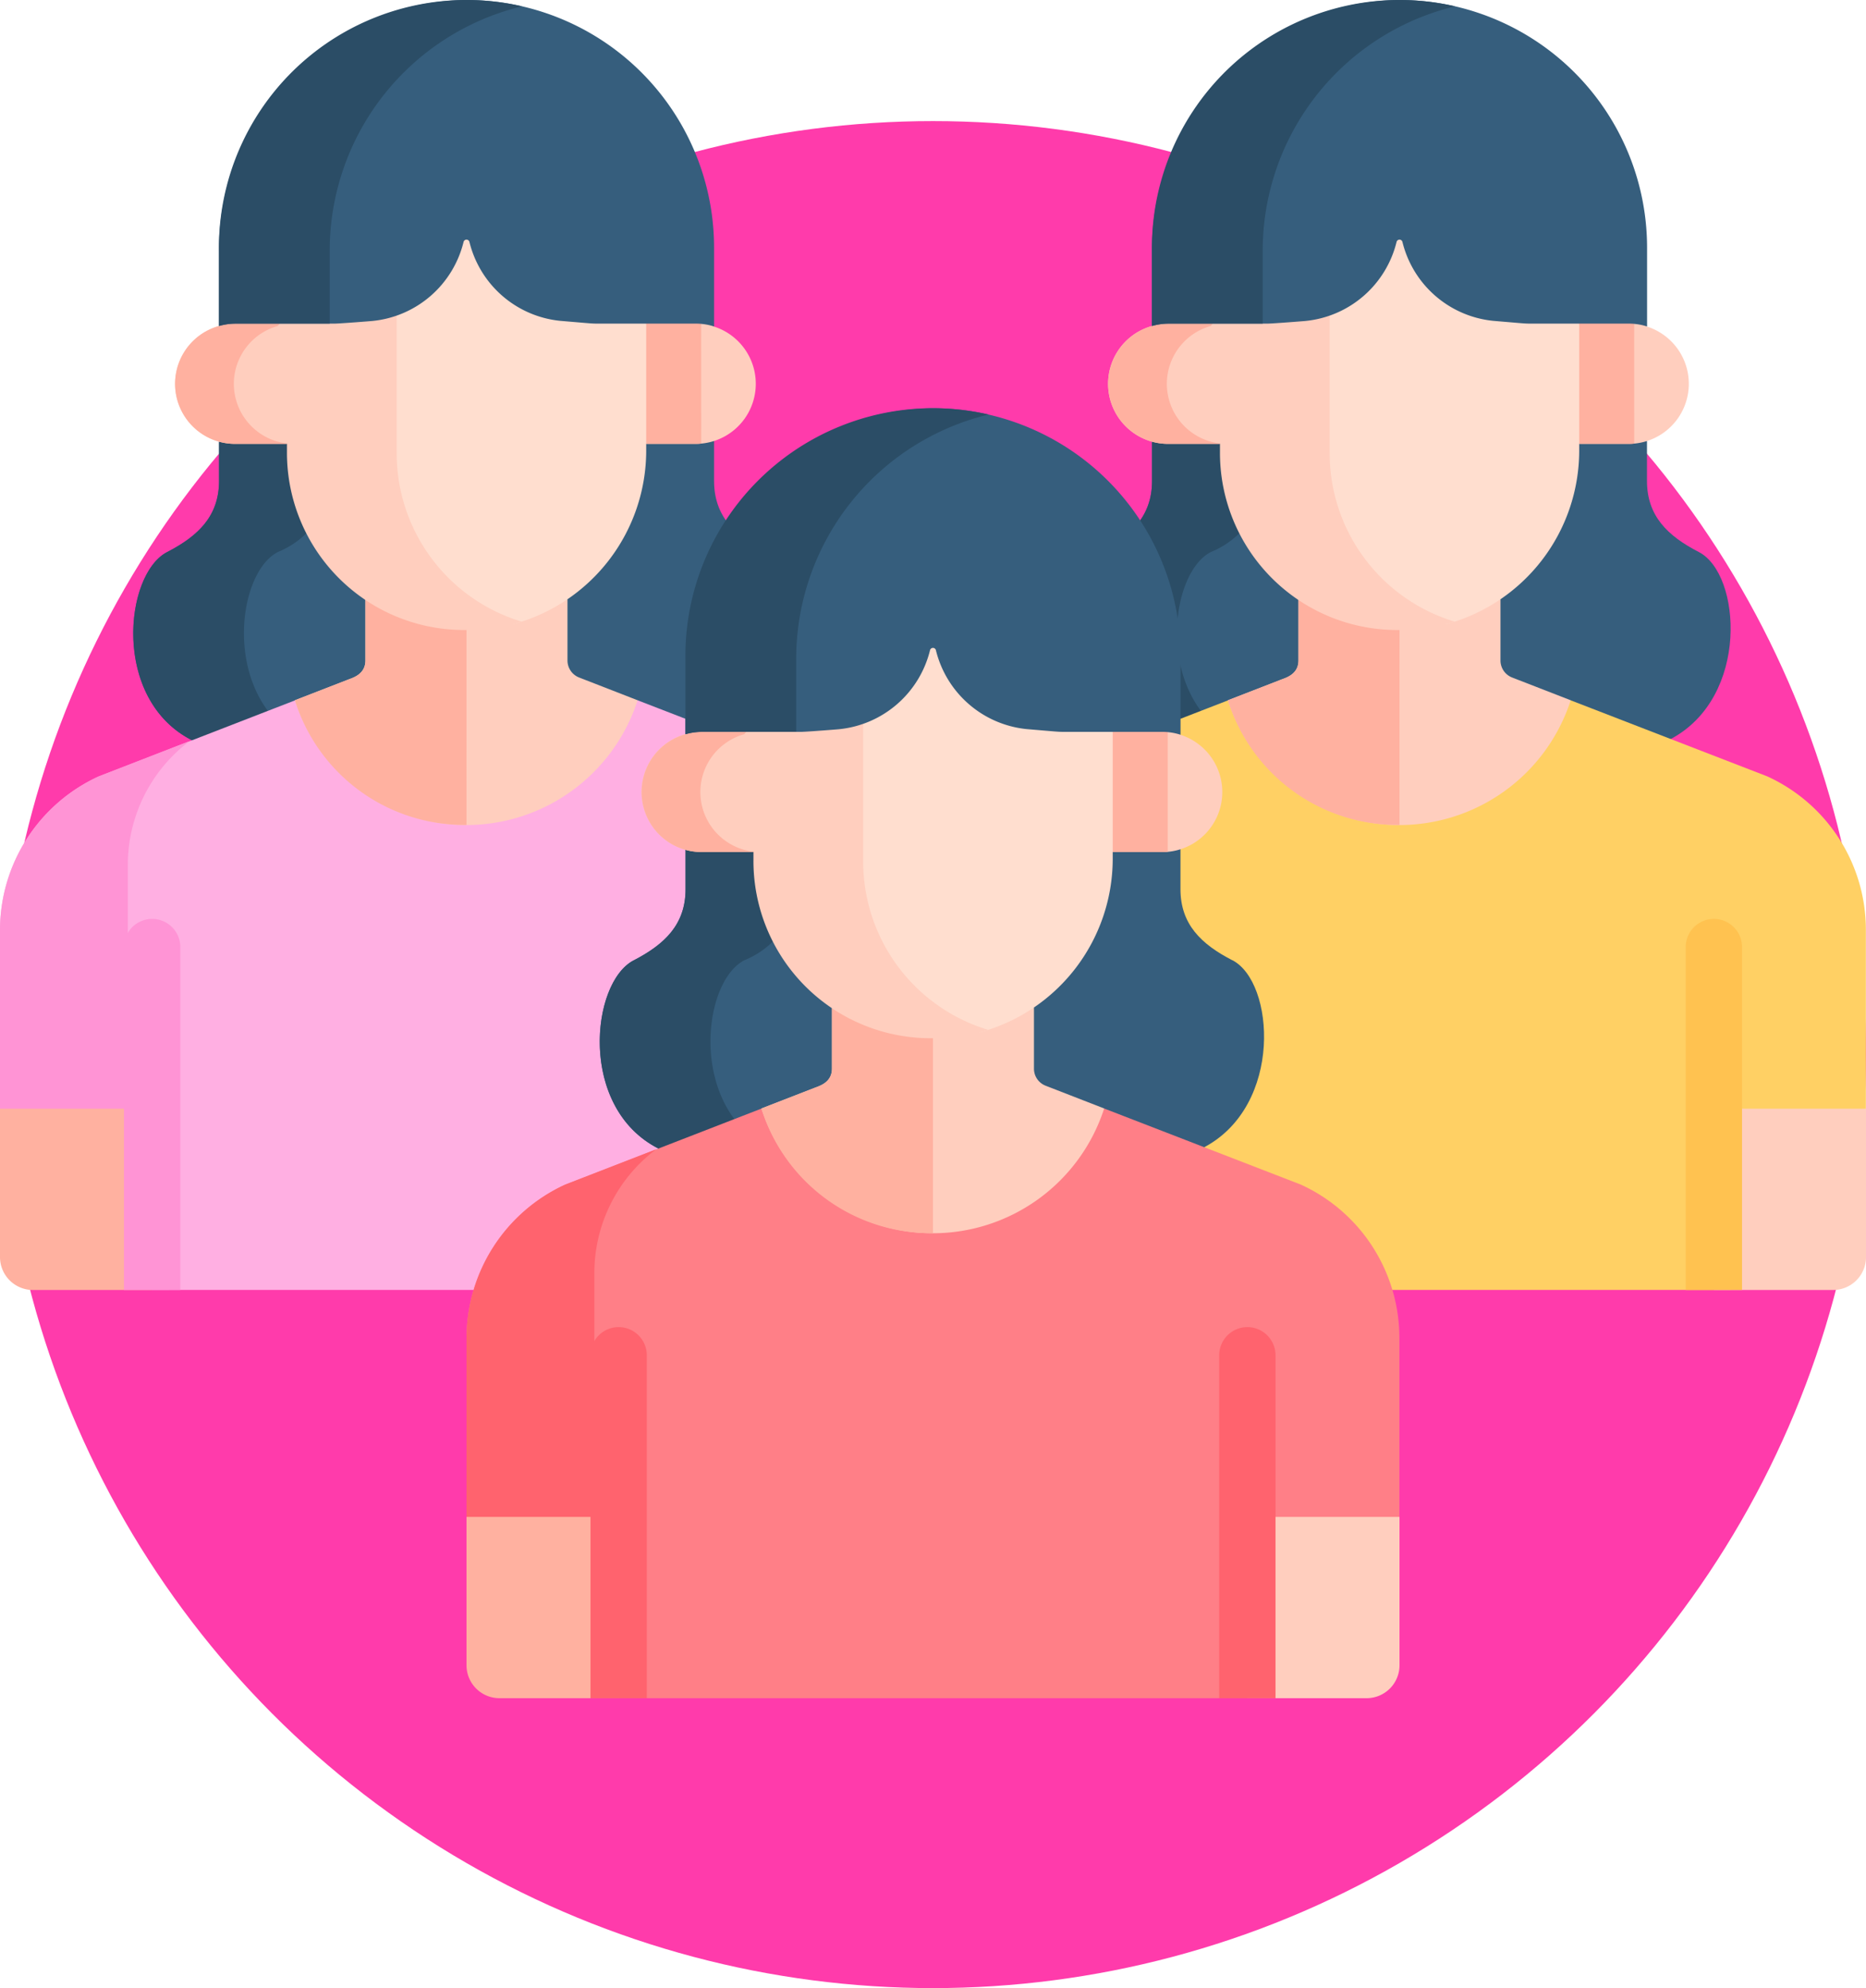 <svg id="Group_54564" data-name="Group 54564" xmlns="http://www.w3.org/2000/svg" width="78.526" height="83.62" viewBox="0 0 78.526 83.62">
  <ellipse id="Ellipse_169" data-name="Ellipse 169" cx="39.263" cy="39.263" rx="39.263" ry="39.263" transform="translate(0 5.093)" fill="#ff3bab"/>
  <path id="Path_9383" data-name="Path 9383" d="M43.122,143.05h-2.8l-.172.185v1.652c0,1.476-.871,2.316-2.183,2.993-1.8.929-2.342,6.2,1.044,7.916l.962.145,6.735-2.607v-3.818Z" transform="translate(-30.932 -124.661)" fill="#365e7d"/>
  <path id="Path_9384" data-name="Path 9384" d="M42.624,147.879a3.694,3.694,0,0,0,2.04-2.046l-1.542-2.783h-2.8l-.172.185v1.652c0,1.476-.871,2.316-2.183,2.993-1.8.929-2.342,6.2,1.044,7.916l.962.145,2.562-.992C40.448,152.763,41.06,148.685,42.624,147.879Z" transform="translate(-30.932 -124.661)" fill="#2b4d66"/>
  <path id="Path_9385" data-name="Path 9385" d="M161.705,147.319c-1.316-.678-2.182-1.519-2.182-2.992v-1.678l-.275-.26h-2.942l-3.378,6.83v3.456l6.952,2.706.647-.2C163.842,153.42,163.489,148.239,161.705,147.319Z" transform="translate(-129.473 -124.101)" fill="#365e7d"/>
  <path id="Path_9386" data-name="Path 9386" d="M35.108,218.366l-8.275-3.2-.738.327H13.323l-.912-.323-8.255,3.2A7.116,7.116,0,0,0,0,224.811V232.5H6.4v7.466H32.861V232.5h6.4v-7.691a7.093,7.093,0,0,0-4.155-6.445Z" transform="translate(0 -185.712)" fill="#ffafe2"/>
  <path id="Path_9387" data-name="Path 9387" d="M5.38,231.519a6.512,6.512,0,0,1,2.6-5.139l-3.828,1.484A7.116,7.116,0,0,0,0,234.309V242H5.38Z" transform="translate(0 -195.21)" fill="#ff94d5"/>
  <path id="Path_9388" data-name="Path 9388" d="M179.27,111.4l-.232-.233h-2.77v4.854l.153.316h2.091a2.526,2.526,0,0,0,.758-4.936Z" transform="translate(-149.234 -97.669)" fill="#ffcebe"/>
  <path id="Path_9389" data-name="Path 9389" d="M49.88,111.3v0a2.525,2.525,0,0,0,.679,4.957h2.183l.24-.28v-4.9H50.059Z" transform="translate(-40.666 -97.588)" fill="#ffcebe"/>
  <path id="Path_9390" data-name="Path 9390" d="M178.741,111.168h-2.474v4.854l.153.316h2.091c.078,0,.155,0,.231-.012Z" transform="translate(-149.233 -97.669)" fill="#ffb1a0"/>
  <path id="Path_9391" data-name="Path 9391" d="M50.507,113.729a2.525,2.525,0,0,1,1.847-2.431v0l.179-.225H50.059l-.179.225v0a2.525,2.525,0,0,0,.679,4.957h2.183l.014-.016A2.526,2.526,0,0,1,50.507,113.729Z" transform="translate(-40.666 -97.586)" fill="#ffb1a0"/>
  <path id="Path_9392" data-name="Path 9392" d="M6.4,327.194H0v6.239a1.385,1.385,0,0,0,1.385,1.385H6.4Z" transform="translate(0 -280.562)" fill="#ffb1a0"/>
  <path id="Path_9393" data-name="Path 9393" d="M214.255,327.194v7.624h5.018a1.385,1.385,0,0,0,1.385-1.385v-6.239Z" transform="translate(-181.394 -280.562)" fill="#ffcebe"/>
  <path id="Path_9394" data-name="Path 9394" d="M92.879,188.843a.769.769,0,0,1-.491-.715l0-2.574-.338-.353H84.279l-.394.368v2.554c0,.588-.525.73-.748.816l-2.22.861a7.578,7.578,0,0,0,14.422,0Z" transform="translate(-68.507 -160.347)" fill="#ffcebe"/>
  <path id="Path_9395" data-name="Path 9395" d="M88.14,185.2H84.28l-.394.368v2.554c0,.588-.525.73-.748.816l-2.22.861a7.465,7.465,0,0,0,7.221,5.243Z" transform="translate(-68.508 -160.347)" fill="#ffb1a0"/>
  <path id="Path_9396" data-name="Path 9396" d="M36.389,290.753V276.332a1.185,1.185,0,1,0-2.37,0v14.422Z" transform="translate(-28.801 -236.498)" fill="#ff94d5"/>
  <path id="Path_9397" data-name="Path 9397" d="M208.9,290.753V276.332a1.185,1.185,0,1,0-2.37,0v14.422Z" transform="translate(-174.854 -236.498)" fill="#ff636e"/>
  <path id="Path_9398" data-name="Path 9398" d="M117.576,89.887h-3.318l-2.607-3.239H110.1l-2.417,2.618v6.679a7.648,7.648,0,0,0,5.077,7.217,7.565,7.565,0,0,0,5.6-7.281V90.526Z" transform="translate(-91.166 -76.909)" fill="#ffdecf"/>
  <path id="Path_9399" data-name="Path 9399" d="M83.353,109.346v-6.881l-.921,1H79.071l-.335.455v5.428a7.454,7.454,0,0,0,7.633,7.448,7.287,7.287,0,0,0,2.25-.348A7.4,7.4,0,0,1,83.353,109.346Z" transform="translate(-66.66 -90.3)" fill="#ffcebe"/>
  <path id="Path_9400" data-name="Path 9400" d="M70.355,23.151a10.518,10.518,0,0,0-10.28,10.572v3.139a2.52,2.52,0,0,1,.679-.1h4.158c.258,0,1.707-.118,1.6-.11a4.392,4.392,0,0,0,3.857-3.326.127.127,0,0,1,.247,0,4.385,4.385,0,0,0,3.815,3.318c1.312.111,1.33.117,1.567.117h4.141a2.526,2.526,0,0,1,.772.121V33.568A10.418,10.418,0,0,0,70.355,23.151Z" transform="translate(-50.861 -23.15)" fill="#365e7d"/>
  <path id="Path_9401" data-name="Path 9401" d="M64.736,33.723a10.573,10.573,0,0,1,8.095-10.307A10.417,10.417,0,0,0,60.075,33.723v3.139a2.52,2.52,0,0,1,.679-.1h3.982Z" transform="translate(-50.861 -23.15)" fill="#2b4d66"/>
  <path id="Path_9402" data-name="Path 9402" d="M299.121,143.05h-2.8l-.172.185v1.652c0,1.476-.871,2.316-2.183,2.993-1.8.929-2.342,6.2,1.044,7.916l.962.145,6.735-2.607v-3.818Z" transform="translate(-247.668 -124.661)" fill="#365e7d"/>
  <path id="Path_9403" data-name="Path 9403" d="M298.624,147.879a3.694,3.694,0,0,0,2.04-2.046l-1.542-2.783h-2.8l-.172.185v1.652c0,1.476-.871,2.316-2.183,2.993-1.8.929-2.342,6.2,1.044,7.916l.962.145,2.562-.992C296.448,152.763,297.06,148.685,298.624,147.879Z" transform="translate(-247.669 -124.661)" fill="#2b4d66"/>
  <path id="Path_9404" data-name="Path 9404" d="M417.7,147.319c-1.316-.678-2.182-1.519-2.182-2.992v-1.678l-.275-.26h-2.942l-3.378,6.83v3.456l6.952,2.706.647-.2C419.841,153.42,419.488,148.239,417.7,147.319Z" transform="translate(-346.209 -124.101)" fill="#365e7d"/>
  <path id="Path_9405" data-name="Path 9405" d="M291.108,218.366l-8.275-3.2-.738.327H269.323l-.912-.323-8.255,3.2A7.116,7.116,0,0,0,256,224.811V232.5h6.4v7.466h26.458V232.5h6.4v-7.691a7.093,7.093,0,0,0-4.155-6.445Z" transform="translate(-216.737 -185.712)" fill="#ffd064"/>
  <path id="Path_9406" data-name="Path 9406" d="M435.27,111.4l-.232-.233h-2.77v4.854l.153.316h2.091a2.526,2.526,0,0,0,.758-4.936Z" transform="translate(-365.97 -97.669)" fill="#ffcebe"/>
  <path id="Path_9407" data-name="Path 9407" d="M305.88,111.3v0a2.525,2.525,0,0,0,.679,4.957h2.183l.24-.28v-4.9h-2.923Z" transform="translate(-257.403 -97.588)" fill="#ffcebe"/>
  <path id="Path_9408" data-name="Path 9408" d="M434.741,111.168h-2.474v4.854l.153.316h2.091c.078,0,.155,0,.231-.012Z" transform="translate(-365.97 -97.669)" fill="#ffb1a0"/>
  <path id="Path_9409" data-name="Path 9409" d="M306.506,113.729a2.525,2.525,0,0,1,1.847-2.431v0l.179-.225h-2.474l-.179.225v0a2.525,2.525,0,0,0,.679,4.957h2.183l.014-.016A2.526,2.526,0,0,1,306.506,113.729Z" transform="translate(-257.402 -97.586)" fill="#ffb1a0"/>
  <path id="Path_9410" data-name="Path 9410" d="M470.255,327.194v7.624h5.018a1.385,1.385,0,0,0,1.385-1.385v-6.239Z" transform="translate(-398.131 -280.562)" fill="#ffcebe"/>
  <path id="Path_9411" data-name="Path 9411" d="M348.879,188.843a.768.768,0,0,1-.491-.715l0-2.574-.338-.353h-7.768l-.393.368v2.554c0,.588-.524.73-.748.816l-2.22.861a7.578,7.578,0,0,0,14.422,0Z" transform="translate(-285.244 -160.347)" fill="#ffcebe"/>
  <path id="Path_9412" data-name="Path 9412" d="M344.14,185.2h-3.86l-.394.368v2.554c0,.588-.524.73-.748.816l-2.22.861a7.465,7.465,0,0,0,7.221,5.243Z" transform="translate(-285.245 -160.347)" fill="#ffb1a0"/>
  <path id="Path_9413" data-name="Path 9413" d="M464.9,290.753V276.332a1.185,1.185,0,1,0-2.37,0v14.422Z" transform="translate(-391.591 -236.498)" fill="#ffc250"/>
  <path id="Path_9414" data-name="Path 9414" d="M373.576,89.887h-3.318l-2.607-3.239H366.1l-2.417,2.618v6.679a7.648,7.648,0,0,0,5.077,7.217,7.565,7.565,0,0,0,5.6-7.281V90.526Z" transform="translate(-307.903 -76.909)" fill="#ffdecf"/>
  <path id="Path_9415" data-name="Path 9415" d="M339.353,109.346v-6.881l-.921,1h-3.361l-.335.455v5.428a7.454,7.454,0,0,0,7.633,7.448,7.287,7.287,0,0,0,2.25-.348A7.4,7.4,0,0,1,339.353,109.346Z" transform="translate(-283.397 -90.3)" fill="#ffcebe"/>
  <path id="Path_9416" data-name="Path 9416" d="M326.355,23.151a10.518,10.518,0,0,0-10.28,10.572v3.139a2.519,2.519,0,0,1,.679-.1h4.158c.258,0,1.707-.118,1.6-.11a4.392,4.392,0,0,0,3.857-3.326.127.127,0,0,1,.247,0,4.385,4.385,0,0,0,3.815,3.318c1.312.111,1.33.117,1.567.117h4.141a2.527,2.527,0,0,1,.772.121V33.568a10.418,10.418,0,0,0-10.555-10.417Z" transform="translate(-267.598 -23.15)" fill="#365e7d"/>
  <path id="Path_9417" data-name="Path 9417" d="M320.736,33.723a10.573,10.573,0,0,1,8.095-10.307,10.417,10.417,0,0,0-12.756,10.307v3.139a2.52,2.52,0,0,1,.679-.1h3.982Z" transform="translate(-267.598 -23.15)" fill="#2b4d66"/>
  <path id="Path_9418" data-name="Path 9418" d="M171.122,255h-2.8l-.172.185v1.652c0,1.476-.871,2.316-2.183,2.993-1.8.929-2.342,6.2,1.044,7.916l.962.145,6.735-2.607V261.46Z" transform="translate(-139.3 -219.437)" fill="#365e7d"/>
  <path id="Path_9419" data-name="Path 9419" d="M170.624,259.826a3.694,3.694,0,0,0,2.04-2.046L171.122,255h-2.8l-.172.185v1.652c0,1.476-.871,2.316-2.183,2.993-1.8.928-2.342,6.2,1.044,7.916l.962.145,2.562-.992C168.448,264.71,169.06,260.632,170.624,259.826Z" transform="translate(-139.3 -219.438)" fill="#2b4d66"/>
  <path id="Path_9420" data-name="Path 9420" d="M289.7,259.266c-1.316-.678-2.182-1.519-2.182-2.992v-1.678l-.275-.26h-2.942l-3.378,6.83v3.456l6.952,2.706.647-.2c3.316-1.765,2.962-6.946,1.179-7.865Z" transform="translate(-237.841 -218.878)" fill="#365e7d"/>
  <path id="Path_9421" data-name="Path 9421" d="M163.108,330.312l-8.275-3.2-.738.327H141.323l-.912-.323-8.255,3.2A7.115,7.115,0,0,0,128,336.757v7.691h6.4v7.466h26.458v-7.466h6.4v-7.691A7.093,7.093,0,0,0,163.108,330.312Z" transform="translate(-108.368 -280.489)" fill="#ff7f87"/>
  <path id="Path_9422" data-name="Path 9422" d="M133.38,343.465a6.512,6.512,0,0,1,2.6-5.139l-3.828,1.484A7.115,7.115,0,0,0,128,346.255v7.691h5.38Z" transform="translate(-108.368 -289.987)" fill="#ff636e"/>
  <path id="Path_9423" data-name="Path 9423" d="M307.27,223.347l-.232-.233h-2.77v4.854l.153.316h2.091a2.526,2.526,0,0,0,.758-4.936Z" transform="translate(-257.602 -192.445)" fill="#ffcebe"/>
  <path id="Path_9424" data-name="Path 9424" d="M177.88,223.243v0a2.525,2.525,0,0,0,.679,4.957h2.183l.24-.28v-4.9h-2.923Z" transform="translate(-149.034 -192.365)" fill="#ffcebe"/>
  <path id="Path_9425" data-name="Path 9425" d="M306.741,223.114h-2.474v4.854l.153.316h2.091c.078,0,.155,0,.231-.012Z" transform="translate(-257.601 -192.445)" fill="#ffb1a0"/>
  <path id="Path_9426" data-name="Path 9426" d="M178.507,225.675a2.525,2.525,0,0,1,1.847-2.431v0l.179-.225h-2.474l-.179.225v0a2.525,2.525,0,0,0,.679,4.957h2.183l.014-.016A2.526,2.526,0,0,1,178.507,225.675Z" transform="translate(-149.034 -192.363)" fill="#ffb1a0"/>
  <path id="Path_9427" data-name="Path 9427" d="M134.4,439.141H128v6.239a1.385,1.385,0,0,0,1.385,1.385H134.4Z" transform="translate(-108.368 -375.34)" fill="#ffb1a0"/>
  <path id="Path_9428" data-name="Path 9428" d="M342.255,439.141v7.624h5.018a1.385,1.385,0,0,0,1.385-1.385v-6.239Z" transform="translate(-289.763 -375.34)" fill="#ffcebe"/>
  <path id="Path_9429" data-name="Path 9429" d="M220.878,300.789a.768.768,0,0,1-.491-.715l0-2.574-.338-.353h-7.768l-.394.368v2.554c0,.588-.525.729-.748.816l-2.22.861a7.578,7.578,0,0,0,14.422,0Z" transform="translate(-176.875 -255.124)" fill="#ffcebe"/>
  <path id="Path_9430" data-name="Path 9430" d="M216.139,297.147h-3.86l-.394.368v2.554c0,.588-.525.73-.748.816l-2.22.861a7.465,7.465,0,0,0,7.221,5.243v-9.843Z" transform="translate(-176.876 -255.124)" fill="#ffb1a0"/>
  <path id="Path_9431" data-name="Path 9431" d="M164.389,402.7V388.278a1.185,1.185,0,0,0-2.37,0V402.7Z" transform="translate(-137.17 -331.275)" fill="#ff636e"/>
  <path id="Path_9432" data-name="Path 9432" d="M336.9,402.7V388.278a1.185,1.185,0,0,0-2.37,0V402.7Z" transform="translate(-283.223 -331.275)" fill="#ff636e"/>
  <path id="Path_9433" data-name="Path 9433" d="M245.576,201.833h-3.318l-2.607-3.239H238.1l-2.417,2.618v6.679a7.648,7.648,0,0,0,5.077,7.217,7.565,7.565,0,0,0,5.6-7.281v-5.355Z" transform="translate(-199.534 -171.686)" fill="#ffdecf"/>
  <path id="Path_9434" data-name="Path 9434" d="M211.353,221.292v-6.881l-.921,1h-3.361l-.335.455v5.428a7.454,7.454,0,0,0,7.633,7.448,7.285,7.285,0,0,0,2.25-.348A7.4,7.4,0,0,1,211.353,221.292Z" transform="translate(-175.029 -185.077)" fill="#ffcebe"/>
  <path id="Path_9435" data-name="Path 9435" d="M198.355,135.1a10.518,10.518,0,0,0-10.281,10.572v3.139a2.519,2.519,0,0,1,.679-.1h4.158c.258,0,1.707-.118,1.6-.11a4.392,4.392,0,0,0,3.857-3.326.127.127,0,0,1,.247,0,4.385,4.385,0,0,0,3.815,3.318c1.312.111,1.33.117,1.567.117h4.141a2.527,2.527,0,0,1,.772.121v-3.32A10.418,10.418,0,0,0,198.355,135.1Z" transform="translate(-159.23 -117.928)" fill="#365e7d"/>
  <path id="Path_9436" data-name="Path 9436" d="M192.736,145.67a10.573,10.573,0,0,1,8.095-10.307,10.417,10.417,0,0,0-12.756,10.307v3.139a2.519,2.519,0,0,1,.679-.1h3.982Z" transform="translate(-159.23 -117.928)" fill="#2b4d66"/>
</svg>

